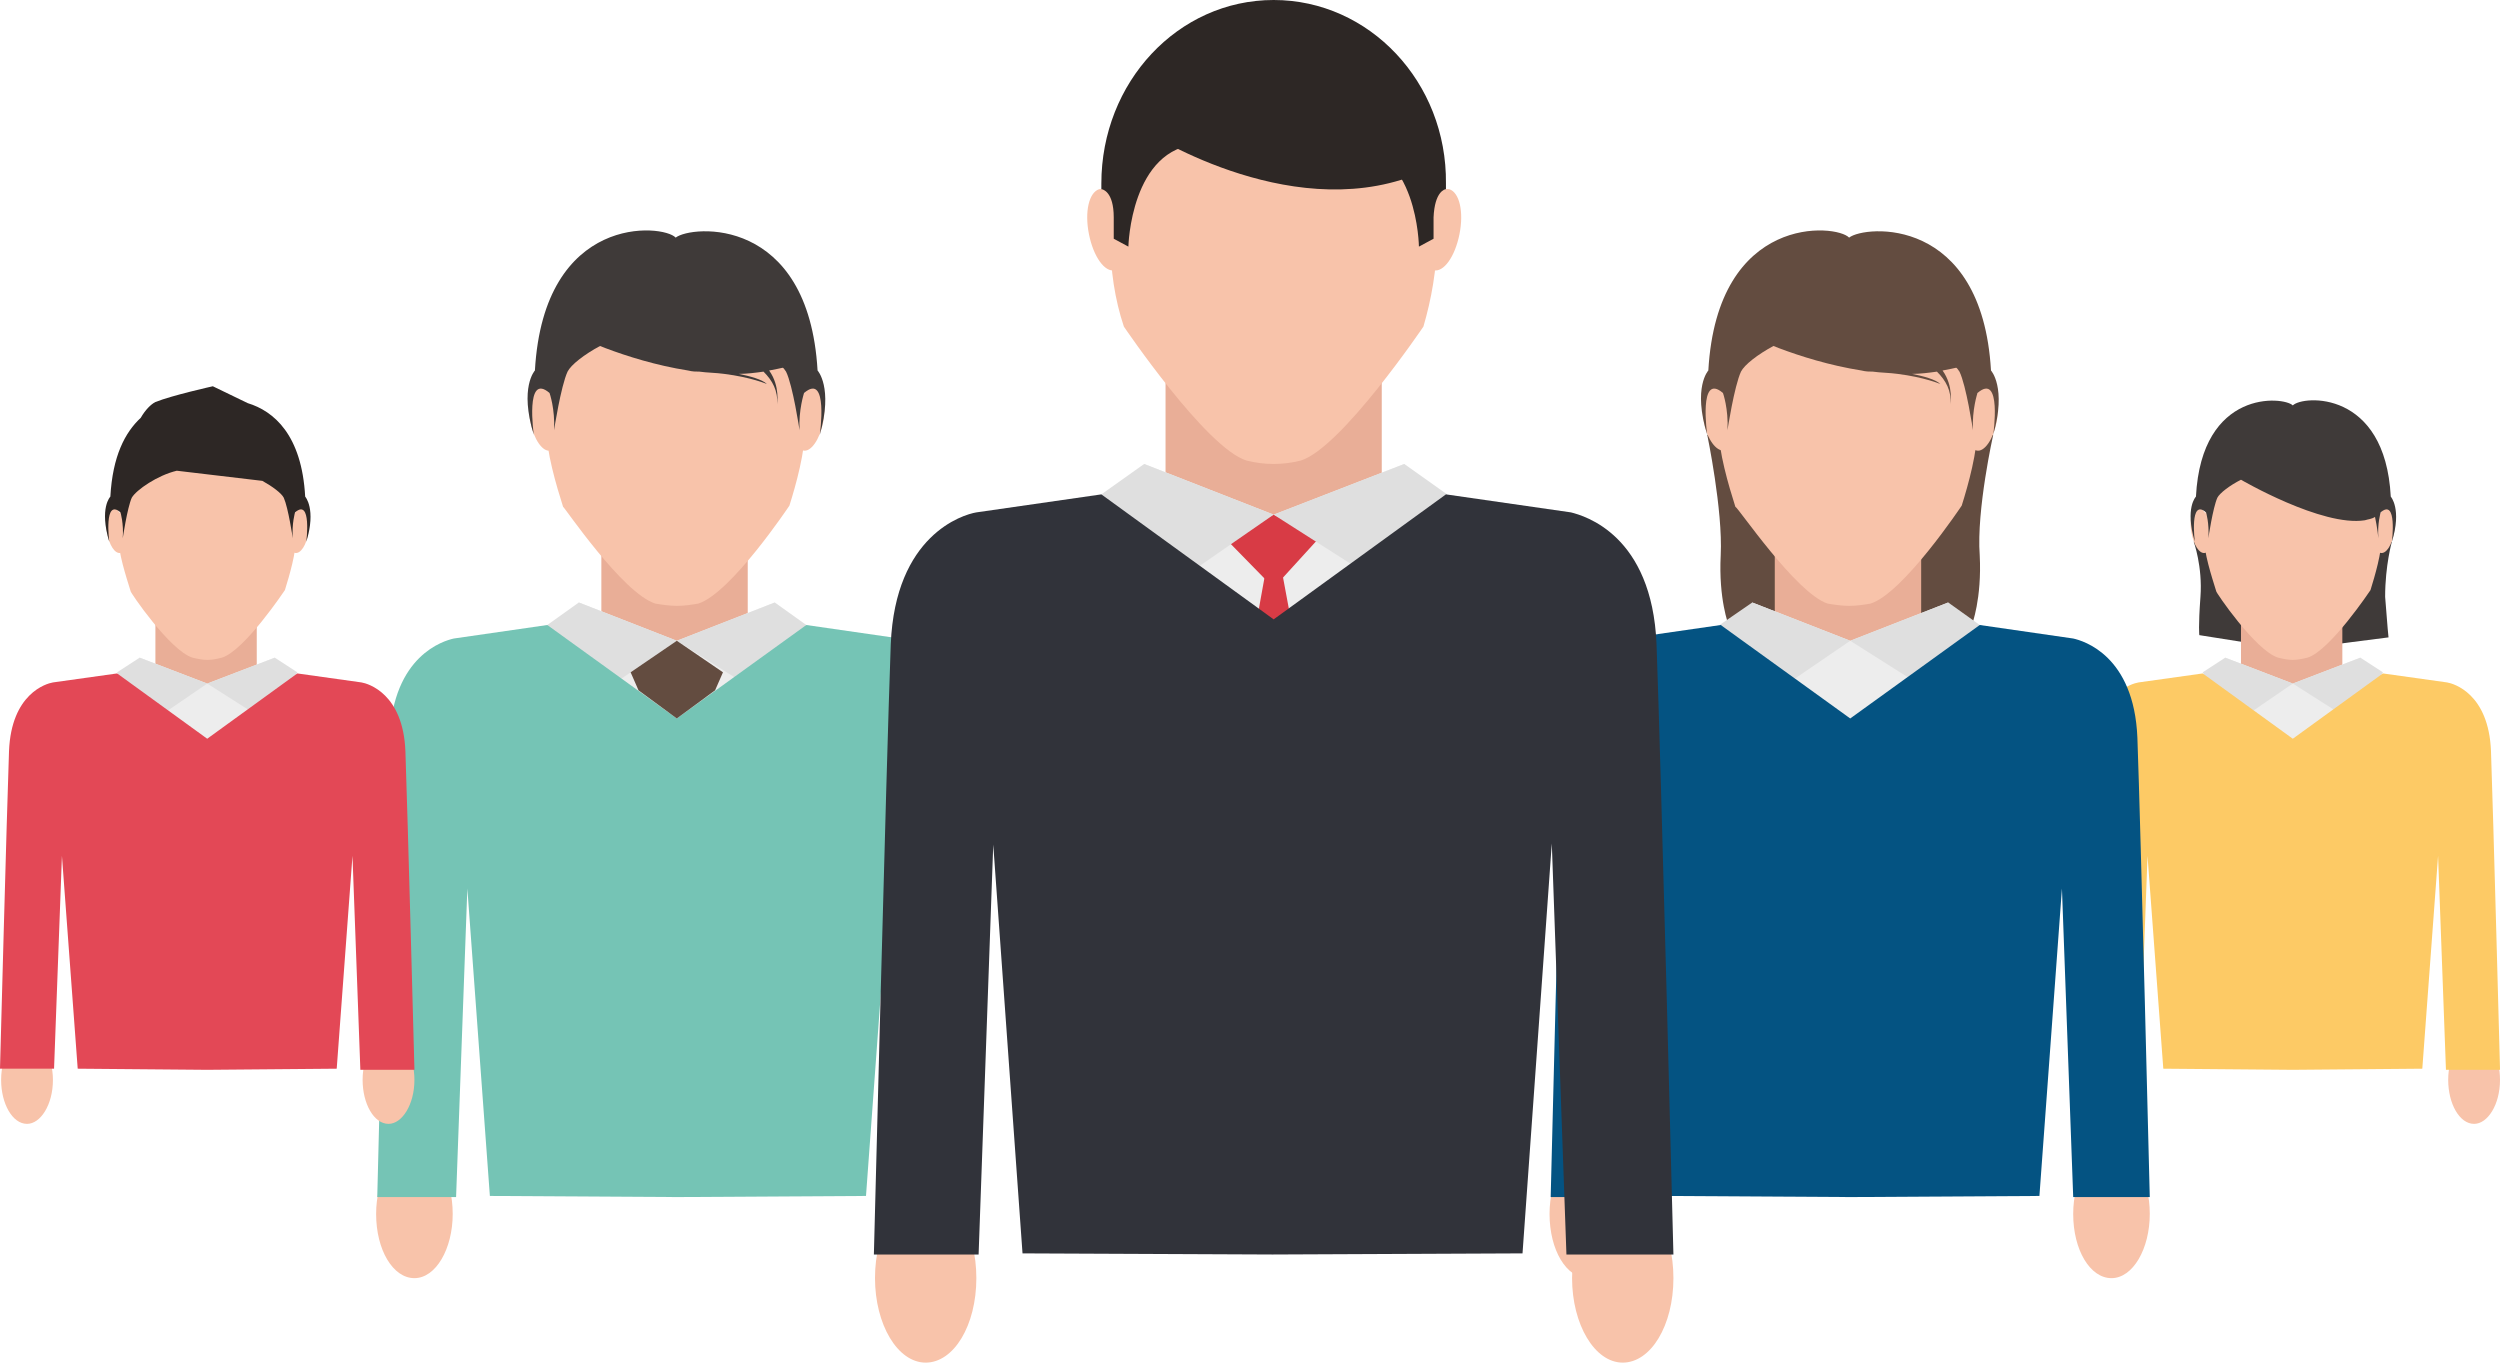 <?xml version="1.0" encoding="utf-8"?>
<!-- Generator: Adobe Illustrator 22.1.0, SVG Export Plug-In . SVG Version: 6.00 Build 0)  -->
<svg version="1.1" id="Objects" xmlns="http://www.w3.org/2000/svg" xmlns:xlink="http://www.w3.org/1999/xlink" x="0px" y="0px"
	 viewBox="0 0 222 121" style="enable-background:new 0 0 222 121;" xml:space="preserve">
<style type="text/css">
	.st0{fill:#3F3A39;}
	.st1{fill:#E9AE97;}
	.st2{fill:#EDEDED;}
	.st3{fill:#DFDFDF;}
	.st4{fill:#F8C3AA;}
	.st5{fill:#FDCA65;}
	.st6{fill:#634C40;}
	.st7{fill:#045382;}
	.st8{fill:#75C4B5;}
	.st9{fill:#2D2725;}
	.st10{fill:#D83B45;}
	.st11{fill:#31333A;}
	.st12{fill:#E34856;}
</style>
<g>
	<g>
		<g>
			<path class="st0" d="M212.4,48.1l-8.8,0.7l-8.8-0.7c0,0,0.8,2.2,0.6,4.9c-0.2,2.7-0.1,3.4-0.1,3.4l8.2,1.3l8.6-1.1
				c0,0-0.1-0.9-0.3-3.6C211.8,50.2,212.4,48.1,212.4,48.1z"/>
			<g>
				<path class="st1" d="M203.5,54.6H199v6.7c0,0.8,2,1.4,4.5,1.4s4.5-0.6,4.5-1.4v-6.7H203.5z"/>
				<polygon class="st2" points="197.6,58.4 197.6,74.3 209.6,74.3 209.6,58.4 203.6,60.7 				"/>
				<polygon class="st3" points="203.6,60.7 197.6,58.4 195.6,59.7 198.2,64.4 				"/>
				<polygon class="st3" points="203.6,60.7 209.6,58.4 211.6,59.7 209.1,64.2 				"/>
				<path class="st4" d="M222,95.9c0,2.2-1.1,3.9-2.3,3.9c-1.3,0-2.3-1.8-2.3-3.9c0-2.2,1.1-3.9,2.3-3.9C221,92,222,93.8,222,95.9z"
					/>
				<path class="st4" d="M189.9,95.9c0,2.2-1.1,3.9-2.3,3.9c-1.3,0-2.3-1.8-2.3-3.9c0-2.2,1.1-3.9,2.3-3.9
					C188.8,92,189.9,93.8,189.9,95.9z"/>
				<path class="st5" d="M222,94.9c0,0-0.6-22.6-0.8-28.2c-0.2-5.1-3.3-6-3.9-6.1l0,0l-5.7-0.8l-8,5.8l-8-5.8l-5.7,0.8l0,0
					c-0.6,0.1-3.7,1-3.9,6.1c-0.2,5.6-0.8,28.2-0.8,28.2h4.8l0.7-18.9l1.4,18.9l11.5,0.1l11.5-0.1l1.4-18.9l0.7,19h4.8V94.9z"/>
			</g>
			<path class="st4" d="M202.3,58.4c0.4,0.1,0.9,0.2,1.3,0.2s0.9-0.1,1.3-0.2c2-0.6,5.6-6,5.6-6c0.4-1.3,1-3.3,1-4.8
				c0-6.1-3.6-11-7.9-11c-4.4,0-7.9,4.9-7.9,11c0,1.5,0.7,3.6,1.1,4.9C196.7,52.5,200.3,57.8,202.3,58.4z"/>
			<g>
				<path class="st4" d="M196.3,46.9c0.2,1.1,0,2.1-0.5,2.2s-1-0.7-1.2-1.8c-0.2-1.1,0-2.1,0.5-2.2C195.6,45,196.1,45.8,196.3,46.9z
					"/>
				<path class="st4" d="M210.9,46.9c-0.2,1.1,0,2.1,0.5,2.2s1-0.7,1.2-1.8c0.2-1.1,0-2.1-0.5-2.2S211.1,45.8,210.9,46.9z"/>
			</g>
		</g>
		<path class="st0" d="M212.3,44.1c-0.5-9.5-7.8-9-8.7-8.1c-0.8-0.8-8.1-1.5-8.6,8.1c0,0-1,1-0.1,4c0,0-0.5-3.9,1-2.6
			c0,0,0.3,1,0.2,2.3c0,0,0.4-2.7,0.8-3.6c0.2-0.4,1.1-1.1,2.1-1.6c0,0,7.2,4.2,11,3.6l0,0l0,0c0.3-0.1,0.6-0.1,0.9-0.3
			c0.2,0.9,0.3,1.9,0.3,1.9c-0.1-1.3,0.2-2.3,0.2-2.3c1.5-1.3,1,2.6,1,2.6C213.3,45.2,212.3,44.1,212.3,44.1z"/>
	</g>
	<g>
		<g>
			<path class="st6" d="M177,38.6l-12.7,0.9l-12.7-0.9c0,0,1.4,6.7,1.2,10.7c-0.2,3.9,0.7,6.2,0.7,6.2h10.8h10.8
				c0,0,0.9-2.3,0.7-6.2C175.5,45.3,177,38.6,177,38.6z"/>
			<g>
				<path class="st1" d="M164.1,48h-6.5v9.7c0,1.1,2.9,2,6.5,2s6.5-0.9,6.5-2V48H164.1z"/>
				<polygon class="st2" points="155.6,53.5 155.6,76.5 173,76.5 173,53.5 164.3,56.9 				"/>
				<polygon class="st3" points="164.3,56.9 155.6,53.5 152.7,55.5 156.4,62.3 				"/>
				<polygon class="st3" points="164.3,56.9 173,53.5 175.8,55.5 172.2,61.9 				"/>
				<path class="st4" d="M190.9,107.8c0,3.1-1.5,5.7-3.4,5.7s-3.4-2.5-3.4-5.7c0-3.1,1.5-5.7,3.4-5.7
					C189.4,102.1,190.9,104.6,190.9,107.8z"/>
				<path class="st4" d="M144.4,107.8c0,3.1-1.5,5.7-3.4,5.7s-3.4-2.5-3.4-5.7c0-3.1,1.5-5.7,3.4-5.7
					C142.9,102.1,144.4,104.6,144.4,107.8z"/>
				<path class="st7" d="M190.9,106.3c0,0-0.8-32.6-1.1-40.8c-0.3-7.3-4.8-8.6-5.7-8.8l0,0l-8.3-1.2l-11.5,8.3l-11.5-8.3l-8.3,1.2
					l0,0c-0.9,0.2-5.4,1.5-5.7,8.8c-0.3,8.1-1.1,40.8-1.1,40.8h7l1-27.4l2,27.3l16.7,0.1l16.7-0.1l2-27.3l1,27.4H190.9z"/>
			</g>
			<path class="st4" d="M162.3,53.6c0.6,0.1,1.3,0.2,1.9,0.2c0.7,0,1.3-0.1,1.9-0.2c2.9-0.9,8.1-8.7,8.1-8.7c0.6-1.9,1.4-4.8,1.4-7
				c0-8.8-5.1-15.9-11.5-15.9c-6.3,0-11.5,7.1-11.5,15.9c0,2.2,0.9,5.2,1.5,7.1C154.3,45,159.5,52.7,162.3,53.6z"/>
			<g>
				<path class="st4" d="M153.8,36.9c0.3,1.6,0,3-0.7,3.1s-1.5-1-1.8-2.5c-0.3-1.6,0-3,0.7-3.1C152.7,34.2,153.5,35.3,153.8,36.9z"
					/>
				<path class="st4" d="M174.8,36.9c-0.3,1.6,0,3,0.7,3.1c0.7,0.2,1.5-1,1.8-2.5c0.3-1.6,0-3-0.7-3.1
					C175.9,34.2,175.1,35.3,174.8,36.9z"/>
			</g>
			<path class="st6" d="M176.8,32.9C176,19.1,165.6,20,164.2,21.1c-1.1-1.2-11.7-2.2-12.5,11.8c0,0-1.4,1.5-0.1,5.7
				c0,0-0.8-5.6,1.4-3.7c0,0,0.5,1.4,0.4,3.3c0,0,0.6-3.9,1.2-5.2c0.6-1.2,4.7-3.7,7.5-3.7c1.6,0,2.1,0,2.2,0l0,0l0,0l0,0l0,0
				c0.2,0,0.7,0,2.2,0c2.7,0,6.8,2.5,7.5,3.7c0.6,1.2,1.2,5.2,1.2,5.2c-0.1-1.8,0.4-3.3,0.4-3.3c2.2-1.9,1.4,3.7,1.4,3.7
				C178.2,34.4,176.8,32.9,176.8,32.9z"/>
		</g>
		<path class="st6" d="M175.1,32.3l-0.6-1c0,0,0.1,0,0.1-0.1l-1.7-2.6c0,0-10.1-3.7-10.4-3.6c-0.1,0-2.5,1.4-4.6,2.7h-0.4
			c0,0,0.1,0.1,0.2,0.2c-1.5,0.9-2.8,1.7-2.8,1.7s4.7,2.4,10.4,3.3c0.4,0.1,0.7,0.1,1,0.1l0,0c0.7,0.1,1.5,0.1,2.2,0.2
			c2.4,0.3,3.8,0.9,3.8,0.9c-0.4-0.4-1.5-0.7-2.5-0.9c0.7,0,1.5-0.1,2.2-0.2c0.8,0.8,1.3,1.7,1.2,2.9c0,0,0.3-1.6-0.7-3
			C173.6,32.7,174.4,32.5,175.1,32.3z"/>
	</g>
	<g>
		<g>
			<g>
				<g>
					<path class="st1" d="M59.9,48h-6.5v9.7c0,1.1,2.9,2,6.5,2s6.5-0.9,6.5-2V48H59.9z"/>
					<polygon class="st2" points="51.4,53.5 51.4,76.5 68.8,76.5 68.8,53.5 60.1,56.9 					"/>
					<polygon class="st3" points="60.1,56.9 51.4,53.5 48.6,55.5 52.2,62.3 					"/>
					<polygon class="st3" points="60.1,56.9 68.8,53.5 71.6,55.5 68,61.9 					"/>
					<path class="st4" d="M86.7,107.8c0,3.1-1.5,5.7-3.4,5.7s-3.4-2.5-3.4-5.7c0-3.1,1.5-5.7,3.4-5.7
						C85.2,102.1,86.7,104.6,86.7,107.8z"/>
					<path class="st4" d="M40.2,107.8c0,3.1-1.5,5.7-3.4,5.7s-3.4-2.5-3.4-5.7c0-3.1,1.5-5.7,3.4-5.7
						C38.7,102.1,40.2,104.6,40.2,107.8z"/>
					<path class="st8" d="M86.7,106.3c0,0-0.8-32.6-1.1-40.8c-0.3-7.3-4.8-8.6-5.7-8.8l0,0l-8.3-1.2l-11.5,8.3l-11.5-8.3l-8.3,1.2
						l0,0c-0.9,0.2-5.4,1.5-5.7,8.8c-0.3,8.1-1.1,40.8-1.1,40.8h7l1-27.4l2,27.3l16.7,0.1l16.7-0.1l2-27.3l1,27.4H86.7z"/>
				</g>
				<path class="st4" d="M58.2,53.6c0.6,0.1,1.3,0.2,1.9,0.2c0.7,0,1.3-0.1,1.9-0.2c2.9-0.9,8.1-8.7,8.1-8.7c0.6-1.9,1.4-4.8,1.4-7
					C71.5,29.1,66.4,22,60,22s-11.5,7.1-11.5,15.9c0,2.2,0.9,5.2,1.5,7.1C50.1,45,55.3,52.7,58.2,53.6z"/>
				<g>
					<path class="st4" d="M49.6,36.9c0.3,1.6,0,3-0.7,3.1c-0.7,0.2-1.5-1-1.8-2.5c-0.3-1.6,0-3,0.7-3.1
						C48.5,34.2,49.3,35.3,49.6,36.9z"/>
					<path class="st4" d="M70.6,36.9c-0.3,1.6,0,3,0.7,3.1c0.7,0.2,1.5-1,1.8-2.5c0.3-1.6,0-3-0.7-3.1
						C71.7,34.2,70.9,35.3,70.6,36.9z"/>
				</g>
				<path class="st0" d="M72.6,32.9C71.8,19.1,61.4,20,60,21.1c-1.1-1.2-11.7-2.2-12.5,11.8c0,0-1.4,1.5-0.1,5.7
					c0,0-0.8-5.6,1.4-3.7c0,0,0.5,1.4,0.4,3.3c0,0,0.6-3.9,1.2-5.2c0.6-1.2,4.7-3.7,7.5-3.7c1.6,0,2.1,0,2.2,0l0,0l0,0l0,0l0,0
					c0.2,0,0.7,0,2.2,0c2.7,0,6.8,2.5,7.5,3.7c0.6,1.2,1.2,5.2,1.2,5.2c-0.1-1.8,0.4-3.3,0.4-3.3c2.2-1.9,1.4,3.7,1.4,3.7
					C74,34.4,72.6,32.9,72.6,32.9z"/>
			</g>
			<path class="st0" d="M70.9,32.3l-0.6-1c0,0,0.1,0,0.1-0.1l-1.7-2.6c0,0-10.1-3.7-10.4-3.6c-0.1,0-2.5,1.4-4.6,2.7h-0.4
				c0,0,0.1,0.1,0.2,0.2c-1.5,0.9-2.8,1.7-2.8,1.7s4.7,2.4,10.4,3.3c0.4,0.1,0.7,0.1,1,0.1l0,0c0.7,0.1,1.5,0.1,2.2,0.2
				c2.4,0.3,3.8,0.9,3.8,0.9c-0.4-0.4-1.5-0.7-2.5-0.9c0.7,0,1.5-0.1,2.2-0.2c0.8,0.8,1.3,1.7,1.2,2.9c0,0,0.3-1.6-0.7-3
				C69.4,32.7,70.2,32.5,70.9,32.3z"/>
		</g>
		<polygon class="st6" points="60.1,56.9 56,59.7 56.7,61.3 60.1,63.8 63.5,61.3 64.2,59.7 		"/>
	</g>
	<g>
		<path class="st1" d="M113.1,34h-9.6v12.8c0,1.5,4.3,2.6,9.6,2.6s9.6-1.2,9.6-2.6V34H113.1z"/>
		<g>
			<path class="st4" d="M110.7,40.9c0.8,0.2,1.6,0.3,2.4,0.3s1.6-0.1,2.4-0.3c3.6-1.1,10.9-11.9,10.9-11.9c0.7-2.4,1.2-5.1,1.2-7.8
				c0-11-6.5-20-14.5-20s-14.5,9-14.5,20c0,2.8,0.4,5.4,1.2,7.8C99.8,29,107.1,39.8,110.7,40.9z"/>
			<g>
				<path class="st4" d="M99.9,20c0.4,2,0,3.7-0.9,4c-0.9,0.2-1.9-1.2-2.3-3.2c-0.4-2,0-3.7,0.9-4C98.5,16.6,99.6,18,99.9,20z"/>
				<path class="st4" d="M126.4,20c-0.4,2,0,3.7,0.9,4c0.9,0.2,1.9-1.2,2.3-3.2c0.4-2,0-3.7-0.9-4C127.7,16.6,126.7,18,126.4,20z"/>
			</g>
			<path class="st9" d="M113.1,0c-8.5,0-15.3,7.3-15.3,16.3c0,0.2,0,0.3,0,0.5c0.1,0,1.1,0.2,1.1,2.5c0,1.4,0,1.8,0,1.9l1.3,0.7
				c0,0,0.2-8.8,6.3-9.1h6.6h6.6c6.2,0.3,6.3,9.1,6.3,9.1l1.3-0.7c0-0.1,0-0.5,0-1.9c0.1-2.3,1-2.5,1.1-2.5c0-0.2,0-0.3,0-0.5
				C128.5,7.3,121.6,0,113.1,0z"/>
			<path class="st9" d="M101.5,11.5c0,0,12.7,8.4,24,4.1c0,0,0.5-6.1-5.4-7C114.3,7.7,101.5,11.5,101.5,11.5z"/>
		</g>
		<polygon class="st2" points="101.6,41.2 101.6,71.8 124.7,71.8 124.7,41.2 113.1,45.7 		"/>
		<polygon class="st10" points="113.1,46.8 109.7,65.6 113.1,72.5 116.6,65.6 		"/>
		<polygon class="st10" points="113.1,45.7 108.7,47.7 113.1,52.2 117.2,47.7 		"/>
		<polygon class="st3" points="113.1,45.7 101.6,41.2 97.8,43.9 102.7,52.9 		"/>
		<polygon class="st3" points="113.1,45.7 124.7,41.2 128.5,43.9 123.6,52.4 		"/>
		<path class="st4" d="M148.6,113.5c0,4.2-2,7.5-4.5,7.5s-4.5-3.4-4.5-7.5c0-4.2,2-7.5,4.5-7.5S148.6,109.3,148.6,113.5z"/>
		<path class="st4" d="M86.7,113.5c0,4.2-2,7.5-4.5,7.5s-4.5-3.4-4.5-7.5c0-4.2,2-7.5,4.5-7.5C84.7,105.9,86.7,109.3,86.7,113.5z"/>
		<path class="st11" d="M148.6,111.4c0,0-1.1-43.4-1.5-54.2c-0.4-9.7-6.4-11.4-7.6-11.7l0,0l-11.1-1.6L113.1,55L97.8,43.9l-11.1,1.6
			l0,0c-1.2,0.2-7.2,2-7.6,11.7c-0.4,10.8-1.5,54.2-1.5,54.2h9.3L88.2,75l2.6,36.3l22.2,0.1l22.2-0.1l2.6-36.4l1.3,36.5H148.6z"/>
	</g>
	<g>
		<g>
			<g>
				<g>
					<path class="st1" d="M18.3,54.6h-4.5v6.7c0,0.8,2,1.4,4.5,1.4s4.5-0.6,4.5-1.4v-6.7H18.3z"/>
					<polygon class="st2" points="12.4,58.4 12.4,74.3 24.4,74.3 24.4,58.4 18.4,60.7 					"/>
					<polygon class="st3" points="18.4,60.7 12.4,58.4 10.4,59.7 13,64.4 					"/>
					<polygon class="st3" points="18.4,60.7 24.4,58.4 26.4,59.7 23.9,64.2 					"/>
					<path class="st4" d="M36.8,95.9c0,2.2-1.1,3.9-2.3,3.9c-1.3,0-2.3-1.8-2.3-3.9c0-2.2,1.1-3.9,2.3-3.9
						C35.8,92,36.8,93.8,36.8,95.9z"/>
					<path class="st4" d="M4.7,95.9c0,2.2-1.1,3.9-2.3,3.9c-1.3,0-2.3-1.8-2.3-3.9c0-2.2,1.1-3.9,2.3-3.9S4.7,93.8,4.7,95.9z"/>
					<path class="st12" d="M36.8,94.9c0,0-0.6-22.6-0.8-28.2c-0.2-5.1-3.3-6-3.9-6.1l0,0l-5.7-0.8l-8,5.8l-8-5.8l-5.7,0.8l0,0
						c-0.6,0.1-3.7,1-3.9,6.1C0.6,72.3,0,94.9,0,94.9h4.8L5.5,76l1.4,18.9L18.4,95l11.5-0.1L31.3,76L32,95h4.8V94.9z"/>
				</g>
				<path class="st4" d="M17.1,58.4c0.4,0.1,0.9,0.2,1.3,0.2c0.5,0,0.9-0.1,1.3-0.2c2-0.6,5.6-6,5.6-6c0.4-1.3,1-3.3,1-4.8
					c0-6.1-3.6-11-7.9-11c-4.4,0-7.9,4.9-7.9,11c0,1.5,0.7,3.6,1.1,4.9C11.5,52.5,15.1,57.8,17.1,58.4z"/>
				<g>
					<path class="st4" d="M11.2,46.9c0.2,1.1,0,2.1-0.5,2.2s-1-0.7-1.2-1.8c-0.2-1.1,0-2.1,0.5-2.2C10.4,45,10.9,45.8,11.2,46.9z"/>
					<path class="st4" d="M25.7,46.9c-0.2,1.1,0,2.1,0.5,2.2s1-0.7,1.2-1.8c0.2-1.1,0-2.1-0.5-2.2C26.4,45,25.9,45.8,25.7,46.9z"/>
				</g>
			</g>
		</g>
		<path class="st9" d="M27.1,44.1c-0.3-5.5-2.8-7.6-5.1-8.3l-3.1-1.5c0,0-3.6,0.8-5.1,1.4c-0.4,0.2-0.9,0.7-1.3,1.4
			c-1.4,1.3-2.5,3.4-2.7,7c0,0-1,1-0.1,4c0,0-0.5-3.9,1-2.6c0,0,0.3,1,0.2,2.3c0,0,0.4-2.7,0.8-3.6c0.4-0.7,2.3-2,4-2.4l7.6,0.9
			c0.9,0.5,1.7,1.1,1.9,1.5c0.4,0.9,0.8,3.6,0.8,3.6c-0.1-1.3,0.2-2.3,0.2-2.3c1.5-1.3,1,2.6,1,2.6C28.1,45.2,27.1,44.1,27.1,44.1z"
			/>
	</g>
</g>
</svg>
